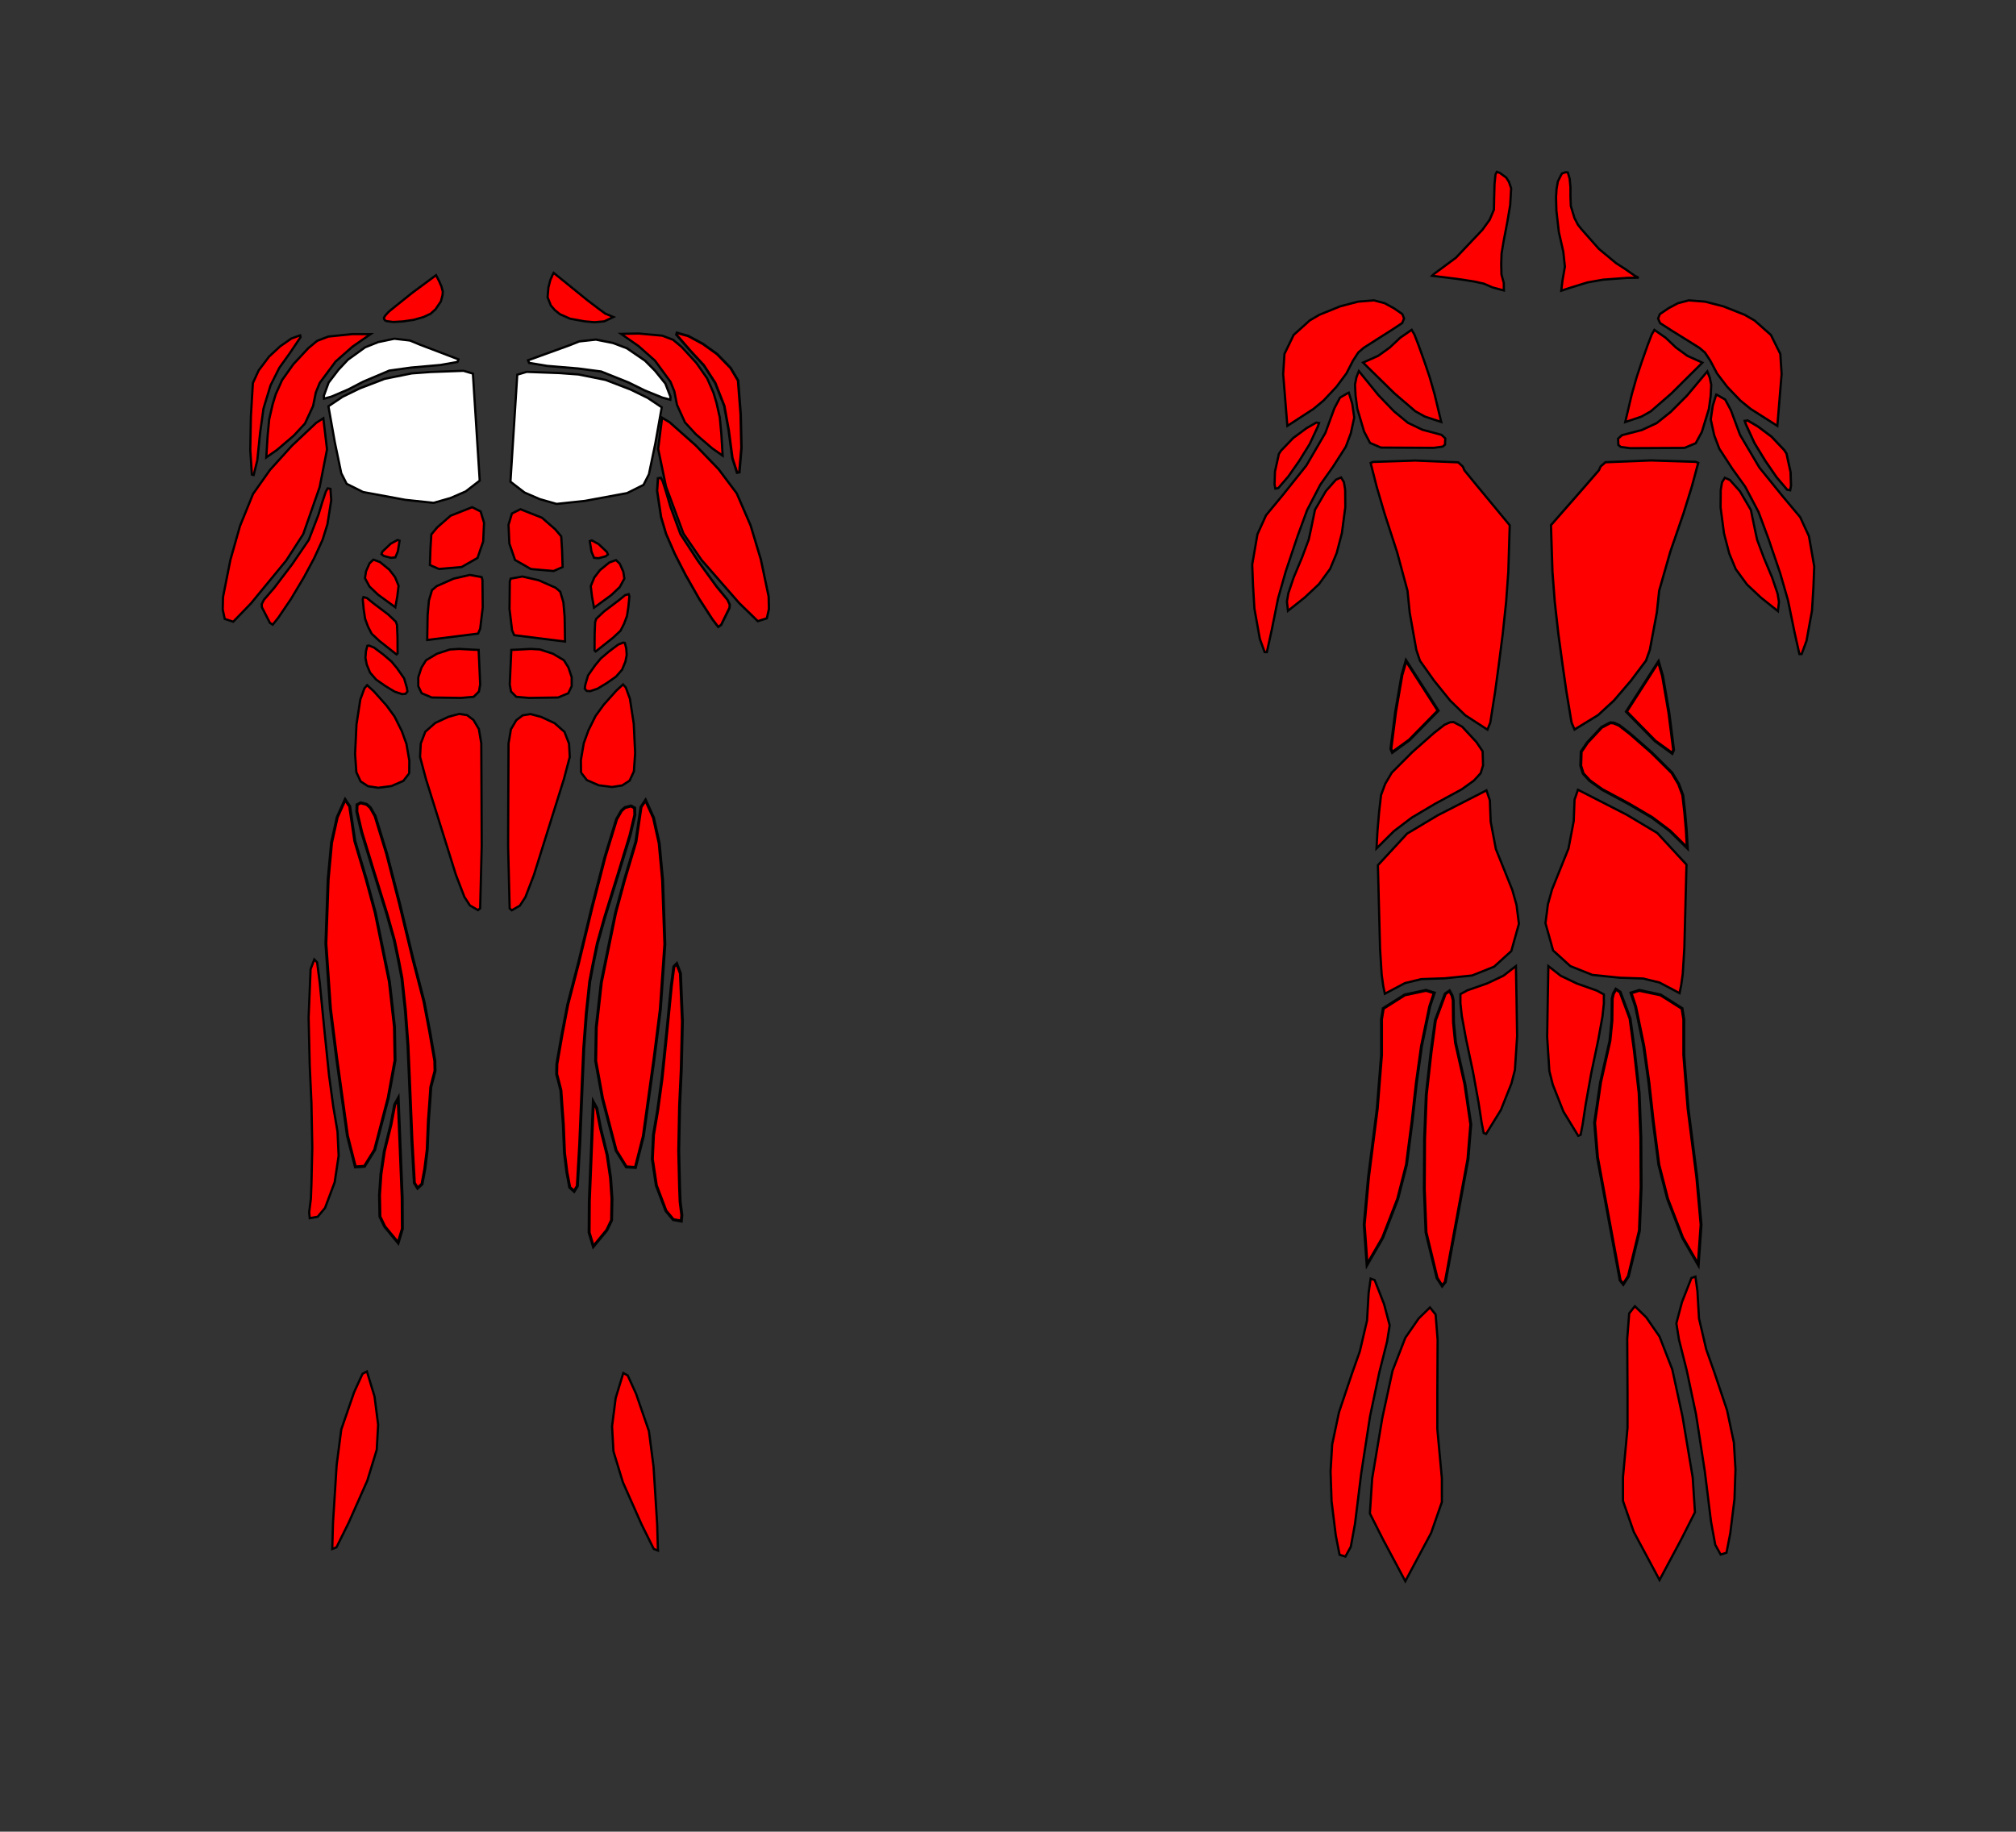<?xml version="1.0" encoding="UTF-8"?>
<svg width="676.81pt" height="614.98pt" version="1.0" viewBox="0 0 676.81 614.98" xmlns="http://www.w3.org/2000/svg" xmlns:cc="http://creativecommons.org/ns#" xmlns:dc="http://purl.org/dc/elements/1.1/" xmlns:osb="http://www.openswatchbook.org/uri/2009/osb" xmlns:rdf="http://www.w3.org/1999/02/22-rdf-syntax-ns#">
 <rect x="0" y="0" width="676.81" height="614.98" fill="#333333" stroke="none"/>
 <g fill="#f00" stroke="#000" stroke-width=".75px" id='bodyAbs'>
  <path d="m146.8 177.05 4.472-3.901 7.231-2.854 2.854 1.427 1.142 3.806-0.285 6.279-1.903 5.518-5.328 3.045-7.611 0.666-3.044-1.332 0.19-5.613 0.285-4.662z"/>
  <path d="m186.42 177.73-4.472-3.901-7.231-2.854-2.854 1.427-1.142 3.806 0.285 6.279 1.903 5.518 5.328 3.045 7.611 0.666 3.044-1.332-0.19-5.613-0.285-4.662z"/>
  <path d="m143.42 214.87 17.077-2.141 0.714-1.665 0.856-7.135-0.095-9.229-0.285-0.951-3.948-0.714-5.423 1.237-5.708 2.521-1.57 1.332-1.046 3.52-0.428 4.9z"/>
  <path d="m189.7 215.4-17.077-2.141-0.714-1.665-0.856-7.135 0.095-9.229 0.285-0.951 3.948-0.714 5.423 1.237 5.708 2.521 1.57 1.332 1.046 3.52 0.428 4.9z"/>
  <path d="m160.69 218.2 0.523 11.607-0.428 2.378-1.76 1.76-4.281 0.381-9.752-0.143-3.425-1.427-1.142-2.378v-2.997l1.094-3.282 1.522-2.426 3.663-2.188 4.376-1.427 3.092-0.19 4.329 0.238z"/>
  <path d="m171.66 218.2-0.523 11.607 0.428 2.378 1.76 1.76 4.281 0.381 9.752-0.143 3.425-1.427 1.142-2.378v-2.997l-1.094-3.282-1.522-2.426-3.663-2.188-4.376-1.427-3.092-0.19-4.329 0.238z"/>
  <path d="m171.82 305.63-0.714-0.618-0.523-20.883 0.048-13.795 0.095-20.693 0.809-4.804 1.808-3.045 2.141-1.617 2.616-0.428 3.568 0.951 4.519 2.093 3.33 2.949 1.522 3.948 0.238 4.471-1.95 7.373-10.085 32.252-2.854 7.421-1.855 2.854z"/>
  <path d="m160.48 305.57 0.714-0.618 0.523-20.883-0.048-13.795-0.095-20.693-0.809-4.804-1.808-3.045-2.141-1.617-2.616-0.428-3.568 0.951-4.519 2.093-3.33 2.949-1.522 3.948-0.238 4.471 1.95 7.373 10.085 32.252 2.854 7.421 1.855 2.854z"/>
 </g>
  <g fill="#f00" stroke="#000" id='bodyBack'>
  <path d="m456.19 124.59 6.566 8.082 5.28 5.471 4.614 3.806 4.852 2.331 6.422 1.712 1.284 1.189-0.095 2.093-0.761 0.666-3.045 0.428-17.696-0.095-3.663-1.57-1.998-3.806-2.283-7.706-0.571-4.329-0.19-3.758 0.476-2.426z" stroke-width=".75px"/>
  <path d="m573.17 124.7-6.777 8.082-5.45 5.471-4.763 3.806-5.008 2.331-6.629 1.712-1.326 1.189 0.098 2.093 0.786 0.666 3.142 0.428 18.265-0.095 3.781-1.57 2.062-3.806 2.357-7.706 0.589-4.329 0.196-3.758-0.491-2.426z" stroke-width=".762px"/>
  <path d="m555.41 110.76 3.801 2.657 3.431 3.263 3.835 2.792 5.045 2.287-10.394 10.326-6.929 6.021-3.162 1.783-5.415 1.816 2.22-9.385 1.648-5.785 1.682-5.045 2.018-5.718 1.312-3.431z" stroke-width=".75px"/>
  <path d="m473.93 110.74-3.851 2.657-3.477 3.262-3.885 2.791-5.112 2.287 10.532 10.324 7.021 6.019 3.204 1.782 5.487 1.816-2.249-9.382-1.67-5.784-1.704-5.044-2.045-5.717-1.329-3.43z" stroke-width=".755px"/>
  <path d="m472.04 221.85 10.751 16.745-9.657 9.847-5.708 4.139-0.476-1.142 1.57-12.368 2.141-12.463z"/>
  <path d="m556.77 222.18-10.751 16.745 9.657 9.847 5.708 4.139 0.476-1.142-1.57-12.368-2.141-12.463z"/>
  <path d="m533.73 262.11 4.139 2.949 8.943 4.804 7.849 4.614 5.946 4.472 5.851 5.756-0.333-5.899-0.523-6.041-0.666-5.803-1.379-3.71-2.236-3.758-6.85-6.802-7.278-6.374-3.568-2.759-1.855-0.809-1.142-0.095-2.902 1.522-4.804 5.138-2.093 3.092-0.143 4.662 0.809 2.616z"/>
  <path d="m494.85 262.05-4.139 2.976-8.943 4.848-7.849 4.656-5.946 4.512-5.851 5.808 0.333-5.952 0.523-6.096 0.666-5.856 1.379-3.744 2.236-3.792 6.85-6.864 7.278-6.431 3.568-2.784 1.855-0.816 1.142-0.096 2.902 1.536 4.804 5.184 2.093 3.12 0.143 4.704-0.809 2.64z" stroke-width=".753px"/>
 </g>
  <g fill="#f00" stroke="#000" id='bodyBicep'>
  <path d="m108.55 140.43 1.237 10.465-2.474 12.654-5.518 15.793-5.708 8.848-11.892 14.461-5.899 6.089-2.854-0.951-0.666-3.14 0.095-4.186 2.474-12.463 3.235-11.417 4.376-10.751 5.708-8.087 7.326-8.087 8.182-7.706z" stroke-width=".75px"/>
  <path d="m222.27 140.24-1.314 10.465 2.628 12.654 5.863 15.793 6.065 8.848 12.635 14.461 6.267 6.089 3.032-0.951 0.708-3.14-0.101-4.186-2.628-12.463-3.437-11.417-4.65-10.751-6.065-8.087-7.783-8.087-8.693-7.706z" stroke-width=".773px"/>
  <path d="m109.99 163.98 0.942 0.135 0.269 3.835-1.278 8.073-1.615 5.18-2.825 6.189-3.431 6.391-4.373 7.333-4.238 6.256-1.884 2.355-0.942-0.605-2.691-5.247-0.067-1.009 0.74-1.48 3.431-3.969 5.987-7.871 5.651-8.275 3.229-8.409 1.345-4.373 1.144-3.431z" stroke-width=".75px"/>
  <path d="m221.87 160.44-0.984 0.147-0.281 4.194 1.335 8.83 1.686 5.666 2.951 6.77 3.583 6.99 4.567 8.021 4.426 6.843 1.967 2.575 0.984-0.662 2.811-5.739 0.07-1.104-0.773-1.619-3.583-4.341-6.253-8.609-5.902-9.051-3.373-9.198-1.405-4.783-1.194-3.753z" stroke-width=".802px"/>
 </g>
 <g fill="#f00" stroke="#000" stroke-width=".75px" id='bodyCalves'>
  <path d="m480.07 438.97-3.806 3.71-4.472 6.47-4.281 11.036-3.425 15.793-3.425 20.455-0.761 11.702 4.471 8.848 7.421 13.89 8.658-16.174 3.615-10.37v-7.992l-1.522-16.554v-11.988l0.095-17.981-0.666-8.467z"/>
  <path d="m548.86 438.57 3.806 3.71 4.472 6.47 4.281 11.036 3.425 15.793 3.425 20.455 0.761 11.702-4.471 8.848-7.421 13.89-8.658-16.174-3.615-10.37v-7.992l1.522-16.554v-11.988l-0.095-17.981 0.666-8.467z"/>
  <path d="m460.15 429.3 1.345 0.471 3.162 8.073 1.884 7.131-0.875 5.449-2.624 10.427-3.095 14.666-2.96 19.173-2.086 16.886-1.413 7.737-1.816 3.296-1.951-0.605-1.278-6.526-1.413-11.504-0.336-9.957 0.538-9.015 2.287-10.831 4.306-12.849 2.691-7.602 2.422-10.36 0.538-9.284z"/>
  <path d="m569.18 428.62-1.345 0.471-3.162 8.073-1.884 7.131 0.875 5.449 2.624 10.427 3.095 14.666 2.96 19.173 2.086 16.886 1.413 7.737 1.816 3.296 1.951-0.605 1.278-6.526 1.413-11.504 0.336-9.957-0.538-9.015-2.287-10.831-4.306-12.849-2.691-7.602-2.422-10.36-0.538-9.284z"/>
  <path d="m123.18 460.45-1.48 0.807-2.825 6.189-4.306 12.513-1.547 11.907-1.211 19.24-0.269 8.947 1.413-0.538 4.104-8.275 6.256-14.127 3.162-10.36 0.471-8.409-1.211-9.486z"/>
  <path d="m209.25 460.99 1.48 0.807 2.825 6.189 4.306 12.513 1.547 11.907 1.211 19.24 0.269 8.947-1.413-0.538-4.104-8.275-6.256-14.127-3.162-10.36-0.471-8.409 1.211-9.486z"/>
 </g>
 <g fill="#fff" stroke="#000" stroke-width=".75px" id='bodyChest'>
    <path d="m108.71 132.9 1.615-4.44 3.296-4.306 3.162-3.364 5.785-4.171 4.373-1.749 5.449-1.144 5.247 0.605 3.229 1.345 13.051 4.978-0.336 0.875-5.718 1.009-9.889 0.875-7.266 1.009-8.746 3.7-5.045 2.624-5.651 2.422-2.489 0.673z" stroke-width=".75px"/>
    <path d="m225.1 133.24-1.708-4.452-3.488-4.317-3.346-3.373-6.122-4.182-4.627-1.754-5.766-1.147-5.552 0.607-3.417 1.349-13.81 4.992 0.356 0.877 6.051 1.012 10.464 0.877 7.688 1.012 9.254 3.71 5.339 2.631 5.979 2.429 2.634 0.675z" stroke-width=".773px"/>
    <path d="m110.26 136.4 4.709-3.162 5.785-2.825 8.409-3.229 9.015-1.816 6.391-0.471 11.033-0.404 3.162 0.942 2.287 35.924-4.709 3.633-5.113 2.22-5.651 1.615-9.486-1.009-14.195-2.624-5.516-2.758-1.816-3.566-2.153-10.36z" stroke-width=".75px"/>
    <path d="m222.16 136.76-4.709-3.162-5.785-2.825-8.409-3.229-9.015-1.816-6.391-0.471-11.033-0.404-3.162 0.942-2.287 35.924 4.709 3.633 5.113 2.22 5.651 1.615 9.486-1.009 14.195-2.624 5.516-2.758 1.816-3.566 2.153-10.36z" stroke-width=".75px"/>
  </g>
  <g id='bodyGlutes' fill="#fff" stroke="#000" stroke-width=".75px">
    <path d="m462.59 290.49 0.722 28.015 0.538 8.678 0.538 3.902 0.538 2.556 6.727-3.566 5.516-1.345 7.871-0.269 9.149-0.942 7.4-2.96 5.785-5.247 2.556-9.149-0.807-6.324-1.413-5.045-3.027-7.535-2.489-6.189-1.749-9.216-0.269-7.131-1.144-3.364-16.415 8.409-10.226 6.122z" fill="#f00" stroke="#000" stroke-width=".75px"/>
    <path d="m566.19 290.29-0.722 28.015-0.538 8.678-0.538 3.902-0.538 2.556-6.727-3.566-5.516-1.345-7.871-0.269-9.149-0.942-7.4-2.96-5.785-5.247-2.556-9.149 0.807-6.324 1.413-5.045 3.027-7.535 2.489-6.189 1.749-9.216 0.269-7.131 1.144-3.364 16.415 8.409 10.226 6.122z" fill="#f00" stroke="#000" stroke-width=".75px"/>
  </g>
   <g fill="#f00" stroke="#000" id='bodyHamstring'>
  <path d="m498.9 380.73 4.978-8.073 3.566-8.947 1.144-4.507 0.74-11.302-0.202-12.58-0.202-10.966-4.171 3.229-5.382 2.556-6.727 2.355-2.355 1.278v3.027l0.471 4.306 1.413 7.737 2.355 11.1 1.884 10.427 1.009 6.593 0.673 3.431z" stroke-width=".75px"/>
  <path d="m529.84 381.34-4.978-8.159-3.566-9.043-1.144-4.555-0.74-11.422 0.202-12.714 0.202-11.082 4.171 3.264 5.382 2.584 6.727 2.38 2.355 1.292v3.06l-0.471 4.351-1.413 7.819-2.355 11.218-1.884 10.538-1.009 6.663-0.673 3.467z" stroke-width=".754px"/>
   <path d="m464.39 338.59 7.214-4.556 7.135-1.522 2.759 0.856-1.522 4.567-2.759 13.319-1.712 12.273-1.427 12.844-1.903 14.651-2.949 11.512-5.042 13.034-5.233 9.038-0.951-13.415 1.427-15.888 2.949-23.119 1.427-17.981v-11.988z"/>
   <path d="m564.69 338.59-7.214-4.556-7.135-1.522-2.759 0.856 1.522 4.567 2.759 13.319 1.712 12.273 1.427 12.844 1.903 14.651 2.949 11.512 5.042 13.034 5.233 9.038 0.951-13.415-1.427-15.888-2.949-23.119-1.427-17.981v-11.988z"/>
   <path d="m541.63 333.65 0.856-1.522 1.427 0.951 3.33 8.943 1.427 10.56 1.617 14.366 0.571 14.842 0.095 16.84-0.571 14.556-3.71 15.317-1.712 2.664-1.046-1.332-7.611-41.29-0.951-11.607 1.998-13.605 3.14-13.89 0.666-6.755 0.095-7.421z"/>
   <path d="m487.49 334.22-0.856-1.522-1.427 0.951-3.33 8.943-1.427 10.56-1.617 14.366-0.571 14.842-0.095 16.84 0.571 14.556 3.71 15.317 1.712 2.664 1.046-1.332 7.611-41.29 0.951-11.607-1.998-13.605-3.14-13.89-0.666-6.755-0.095-7.421z"/>
 </g>
   <g fill="#f00" stroke="#000" id='bodyLats'>
    <path d="m460.99 155.09 14.162-0.463 14.397 0.605 1.547 1.413 0.538 1.278 4.238 5.18 10.966 13.253-0.471 15.607-0.74 10.226-1.144 10.764-1.413 10.966-1.144 8.409-1.615 10.293-0.942 2.355-7.467-4.844-5.045-4.911-5.382-6.66-4.776-6.727-1.211-3.633-2.22-12.513-0.74-7.333-3.498-12.984-4.238-13.051-2.624-8.947-2.018-7.938z" fill="#f00" stroke="#000" stroke-width=".75px"/>
    <path d="m569.24 155.05-14.997-0.463-15.245 0.605-1.639 1.413-0.57 1.278-4.488 5.18-11.612 13.253 0.499 15.607 0.784 10.226 1.211 10.764 1.496 10.966 1.211 8.409 1.71 10.293 0.997 2.355 7.908-4.844 5.343-4.911 5.699-6.66 5.058-6.727 1.282-3.633 2.351-12.513 0.784-7.333 3.704-12.984 4.488-13.051 2.778-8.947 2.137-7.938z" fill="#f00" stroke="#000" stroke-width=".772px"/>
  </g>
   <g fill="#f00" stroke="#000" stroke-width=".75px" id='bodyObliques'>
  <path d="m128.39 185.19 2.807-2.664 2.283-1.237 0.666 0.238-0.571 3.568-0.856 2.046-1.475 0.143-2.378-0.618-0.809-0.618z"/>
  <path d="m124.06 189.14-1.189 2.712-0.333 2.283 1.522 2.807 2.854 2.712 5.803 4.234 0.666-3.663 0.428-3.568-1.189-2.902-1.903-2.474-3.14-2.569-2.236-0.809z"/>
  <path d="m203.76 185.33-2.807-2.664-2.283-1.237-0.666 0.238 0.571 3.568 0.856 2.046 1.475 0.143 2.378-0.618 0.809-0.618z"/>
  <path d="m208.08 189.28 1.189 2.712 0.333 2.283-1.522 2.807-2.854 2.712-5.803 4.234-0.666-3.663-0.428-3.568 1.189-2.902 1.903-2.474 3.14-2.569 2.236-0.809z"/>
  <path d="m199.8 208.88-0.168 3.969-0.034 5.55 0.37 0.336 5.785-4.575 2.556-2.388 1.211-2.355 0.975-2.624 0.471-3.061 0.336-3.498-0.235-0.74-1.177 0.303-2.018 1.648-5.113 3.868-2.59 2.455z"/>
  <path d="m199.84 223.31-2.422 3.465-0.908 3.095-0.202 1.312 0.639 0.774 1.177 0.101 2.489-0.841 3.162-1.917 3.027-2.119 2.052-2.355 1.11-2.691 0.437-2.254-0.168-2.22-0.471-1.816-0.505-0.101-1.716 0.673-3.095 2.321-2.758 2.355z"/>
  <path d="m133.28 209.87 0.168 3.969 0.034 5.55-0.37 0.336-5.785-4.575-2.556-2.388-1.211-2.355-0.975-2.624-0.471-3.061-0.336-3.498 0.235-0.74 1.177 0.303 2.018 1.648 5.113 3.868 2.59 2.455z"/>
  <path d="m133.25 224.3 2.422 3.465 0.908 3.095 0.202 1.312-0.639 0.774-1.177 0.101-2.489-0.841-3.162-1.917-3.027-2.119-2.052-2.355-1.11-2.691-0.437-2.254 0.168-2.22 0.471-1.816 0.505-0.101 1.716 0.673 3.095 2.321 2.758 2.355z"/>
  <path d="m123.25 230.05-0.904 1.046-1.379 3.758-1.284 8.372-0.476 9.895 0.428 6.136 1.427 3.092 2.497 1.617 3.425 0.523 4.424-0.571 3.996-1.736s1.974-2.497 1.974-2.592c0-0.095 0.048-4.162 0.048-4.162l-0.975-5.661-1.57-4.329-2.402-4.828-2.735-3.758-4.258-4.757z"/>
  <path d="m209.19 229.79 0.904 1.046 1.379 3.758 1.284 8.372 0.476 9.895-0.428 6.136-1.427 3.092-2.497 1.617-3.425 0.523-4.424-0.571-3.996-1.736s-1.974-2.497-1.974-2.592c0-0.095-0.048-4.162-0.048-4.162l0.975-5.661 1.57-4.329 2.402-4.828 2.735-3.758 4.258-4.757z"/>
 </g>
  <g fill="#f00" stroke="#000" id='bodyQuads'>
  <path d="m115.88 268.48-2.664 5.899-1.903 8.562-1.142 12.368-0.761 21.501 1.522 21.882 2.093 16.554 3.615 26.068 2.664 10.465 3.045-0.19 3.425-5.518 4.567-17.506 2.283-12.558-0.19-11.226-1.712-15.222-4.757-23.214-3.045-11.226-3.806-12.749-1.712-11.607z"/>
  <path d="m216.73 268.67 2.664 5.899 1.903 8.562 1.142 12.368 0.761 21.501-1.522 21.882-2.093 16.554-3.615 26.068-2.664 10.465-3.045-0.19-3.425-5.518-4.567-17.506-2.283-12.558 0.19-11.226 1.712-15.222 4.757-23.214 3.045-11.226 3.806-12.749 1.712-11.607z"/>
  <path d="m227.19 323.57 1.237 3.235 0.666 16.174-0.381 16.079-0.571 12.368-0.285 14.937 0.285 12.178 0.19 4.947 0.571 4.472-0.19 1.998-2.664-0.476-2.474-2.949-3.235-8.562-1.332-8.848 0.381-8.087 1.427-8.372 1.427-10.465 1.617-15.698 1.522-15.413 0.856-6.565z"/>
  <path d="m105.51 322.14-1.236 3.252-0.666 16.262 0.38 16.166 0.571 12.436 0.285 15.019-0.285 12.244-0.19 4.974-0.571 4.496 0.19 2.009 2.663-0.478 2.473-2.965 3.234-8.609 1.332-8.896-0.38-8.131-1.427-8.418-1.427-10.523-1.617-15.784-1.522-15.497-0.856-6.601z" stroke-width=".752px"/>
  <path d="m209.83 271.14 2.018-0.538 1.211 0.673 0.067 2.287-1.615 6.862-3.969 12.984-4.575 14.733-2.422 8.611-1.413 6.795-1.144 5.987-1.144 10.696-0.875 11.84-0.471 10.831-0.875 21.124-0.807 14.195-1.076 1.749-1.48-1.345-0.942-5.045-0.807-6.458-0.404-9.755-0.471-6.391-0.336-4.911-0.673-2.624-0.74-2.825 0.067-3.364 1.682-9.687 1.951-10.226 3.7-14.262 4.507-18.635 4.306-16.684 3.902-12.715 1.615-2.825z"/>
  <path d="m123.1 270.07-2.018-0.538-1.211 0.673-0.067 2.287 1.615 6.862 3.969 12.984 4.575 14.733 2.422 8.611 1.413 6.795 1.144 5.987 1.144 10.696 0.875 11.84 0.471 10.831 0.875 21.124 0.807 14.195 1.076 1.749 1.48-1.345 0.942-5.045 0.807-6.458 0.404-9.755 0.471-6.391 0.336-4.911 0.673-2.624 0.74-2.825-0.067-3.364-1.682-9.687-1.951-10.226-3.7-14.262-4.507-18.635-4.306-16.684-3.902-12.715-1.615-2.825z"/>
  <path d="m133.67 368.76 1.345 33.368 0.067 10.427-1.413 4.709-4.507-5.449-1.615-3.364-0.135-7.198 0.471-6.996 1.144-7.737 2.22-8.947 1.278-6.727z"/>
  <path d="m199.19 369.99-1.345 33.368-0.067 10.427 1.413 4.709 4.507-5.449 1.615-3.364 0.135-7.198-0.471-6.996-1.144-7.737-2.22-8.947-1.278-6.727z"/>
 </g>
  <g fill="#f00" stroke="#000" id='bodyShoulders'>
  <path d="m432.19 142.99-1.401-17.406 0.428-6.755 3.092-6.374 5.375-4.852 3.235-1.903 7.04-2.854 5.994-1.57 5.328-0.428 3.568 0.951 3.14 1.712 2.807 1.95 0.571 1.475-0.618 1.522-3.52 2.331-4.424 2.807-4.995 3.187-1.808 1.57-1.76 2.712-2.236 4.329-3.33 4.471-4.329 4.614-3.377 2.807z" stroke-width=".75px"/>
  <path d="m596.69 142.99 1.431-17.406-0.437-6.755-3.159-6.374-5.492-4.852-3.305-1.903-7.193-2.854-6.123-1.57-5.443-0.428-3.645 0.951-3.208 1.712-2.867 1.95-0.583 1.475 0.632 1.522 3.596 2.331 4.52 2.807 5.103 3.187 1.847 1.57 1.798 2.712 2.284 4.329 3.402 4.471 4.423 4.614 3.45 2.807z" stroke-width=".758px"/>
  <path d="m100.91 113.19-3.566 5.315-3.566 4.978-2.96 5.92-2.355 7.737-1.144 8.207-0.942 9.216-1.211 4.911-0.605-0.135-0.538-8.207 0.202-11.235 0.673-11.302 1.951-4.238 3.498-4.642 3.7-3.431 3.767-2.624 2.96-1.076z" stroke-width=".75px"/>
  <path d="m227.07 112.35 4.613 5.32 4.613 4.984 3.83 5.926 3.046 7.745 1.48 8.216 1.218 9.226 1.567 4.916 0.783-0.135 0.696-8.216-0.261-11.247-0.87-11.314-2.524-4.243-4.526-4.647-4.787-3.435-4.874-2.627-3.83-1.077z" stroke-width=".854px"/>
  <path d="m208.49 112.09 5.953-0.111 7.849 0.714 3.663 1.379 2.902 2.426 4.9 5.328 3.663 5.233 2.093 4.757 0.999 3.33 1.142 5.042 0.523 5.661 0.428 7.135-3.52-2.474-5.471-4.709-3.663-3.996-2.664-5.851-0.904-4.567-1.284-3.187-5.185-7.088-5.518-4.9z" stroke-width=".75px"/>
  <path d="m124.39 112.19-6.106-0.021-8.051 0.831-3.757 1.434-2.976 2.468-5.026 5.398-3.757 5.285-2.147 4.785-1.025 3.343-1.171 5.056-0.537 5.665-0.439 7.137 3.611-2.525 5.611-4.789 3.757-4.049 2.732-5.888 0.927-4.577 1.317-3.204 5.319-7.162 5.66-4.98z" stroke-width=".759px"/>
 </g>
  <g fill="#f00" stroke="#000" id='bodyTraps'>
    <path d="m146.39 92.39-8.118 6.021-5.11 4.092-2.586 2.097-1.222 1.323-0.448 0.733 0.061 0.489 0.265 0.407 0.509 0.265 2.26 0.285 3.278-0.183 3.685-0.55 3.196-0.916 2.362-1.099 1.69-1.506 1.792-2.647 0.55-2.056 0.102-1.201-0.448-1.751-0.814-1.853z" stroke-width=".75px"/>
    <path d="m185.87 91.612 11.401 9.243 3.868 2.932 2.052 1.504 2.752 1.143-3.094 1.466-3.298 0.285-3.217-0.285-4.927-0.896-3.42-1.506-1.71-1.384-1.344-1.547-1.099-2.769 0.285-3.298 0.611-2.402 0.774-1.792z" stroke-width=".75px"/>
    <path d="m480.79 92.59 8.783 1.098 5.252 0.814 3.339 0.733 2.891 1.262 3.827 1.018-0.041-2.565-0.774-2.809-0.081-3.624 0.122-3.42 0.651-3.909 1.303-6.8 0.936-5.537 0.326-5.619-0.733-2.158-0.936-1.466-2.117-1.547-1.018-0.366-0.448 0.855-0.326 3.257-0.122 4.479-0.081 4.112-1.425 3.38-2.443 3.38-8.876 9.365-7.492 5.537z" stroke-width=".75px"/>
    <path d="m526.34 57.899 0.611 2.036 0.285 2.891v3.298l0.122 3.054 1.222 4.031 1.181 2.28 1.099 1.384 5.904 6.678 5.782 4.804 2.85 1.832 3.502 2.443 1.222 0.611-3.705 0.041-8.225 0.611-5.293 0.936-5.904 1.832-2.85 0.936 0.407-3.38 0.814-4.682-0.529-5.008-1.506-6.637-0.814-7.166-0.122-4.438 0.163-2.769 0.448-2.606 0.774-1.547 0.611-1.14 1.262-0.407z" stroke-width=".75px"/>
  </g>
   <g fill="#f00" stroke="#000" id='bodyTriceps'>
  <path d="m452.62 131.89-2.758 1.615-1.884 3.566-3.027 8.275-6.391 10.966-7.737 9.687-5.785 6.996-2.893 6.391-1.749 10.158 0.269 6.996 0.471 7.804 1.816 10.158 1.615 4.44h0.74l1.615-7.333 2.153-10.696 2.556-9.015 3.969-11.84 3.229-8.813 4.44-8.544 4.238-5.987 4.306-6.727 1.682-4.507 1.144-5.315-0.673-4.642-1.144-3.7z" stroke-width=".75px"/>
  <path d="m576.38 132.54 2.799 1.615 1.911 3.566 3.072 8.275 6.484 10.966 7.85 9.687 5.87 6.996 2.935 6.391 1.775 10.158-0.273 6.996-0.478 7.804-1.843 10.158-1.638 4.44h-0.751l-1.638-7.333-2.184-10.696-2.594-9.015-4.027-11.84-3.276-8.813-4.505-8.544-4.3-5.987-4.369-6.727-1.706-4.507-1.16-5.315 0.683-4.642 1.16-3.7z" stroke-width=".755px"/>
  <path d="m430.08 151.3 4.07-4.238 4.474-3.296 3.263-1.884 0.942 0.135-0.404 1.177-2.758 5.92-3.532 5.685-3.599 5.146-3.397 3.936-0.975 0.168-0.269-1.446 0.135-4.272 1.312-5.92z" stroke-width=".75px"/>
  <path d="m599 151.12-4.232-4.478-4.651-3.482-3.392-1.99-0.979 0.142 0.42 1.244 2.868 6.254 3.672 6.006 3.742 5.437 3.532 4.158 1.014 0.178 0.28-1.528-0.14-4.513-1.364-6.254z" stroke-width=".786px"/>
  <path d="m579.06 160.4-0.951 1.57-0.428 2.569-0.048 5.803 1.142 8.705 1.76 6.755 2.188 5.28 3.758 5.138 4.709 4.424 5.696 4.541 0.346-3.114-0.476-2.807-1.808-5.328-2.807-6.707-2.236-5.994-0.761-3.52-1.332-6.47-3.663-6.279-3.377-3.806z" stroke-width=".75px"/>
  <path d="m450.22 160.3 0.951 1.57 0.428 2.569 0.048 5.803-1.142 8.705-1.76 6.755-2.188 5.28-3.758 5.138-4.709 4.424-5.696 4.541-0.346-3.114 0.476-2.807 1.808-5.328 2.807-6.707 2.236-5.994 0.761-3.52 1.332-6.47 3.663-6.279 3.377-3.806z" stroke-width=".75px"/>
 </g>
</svg>
